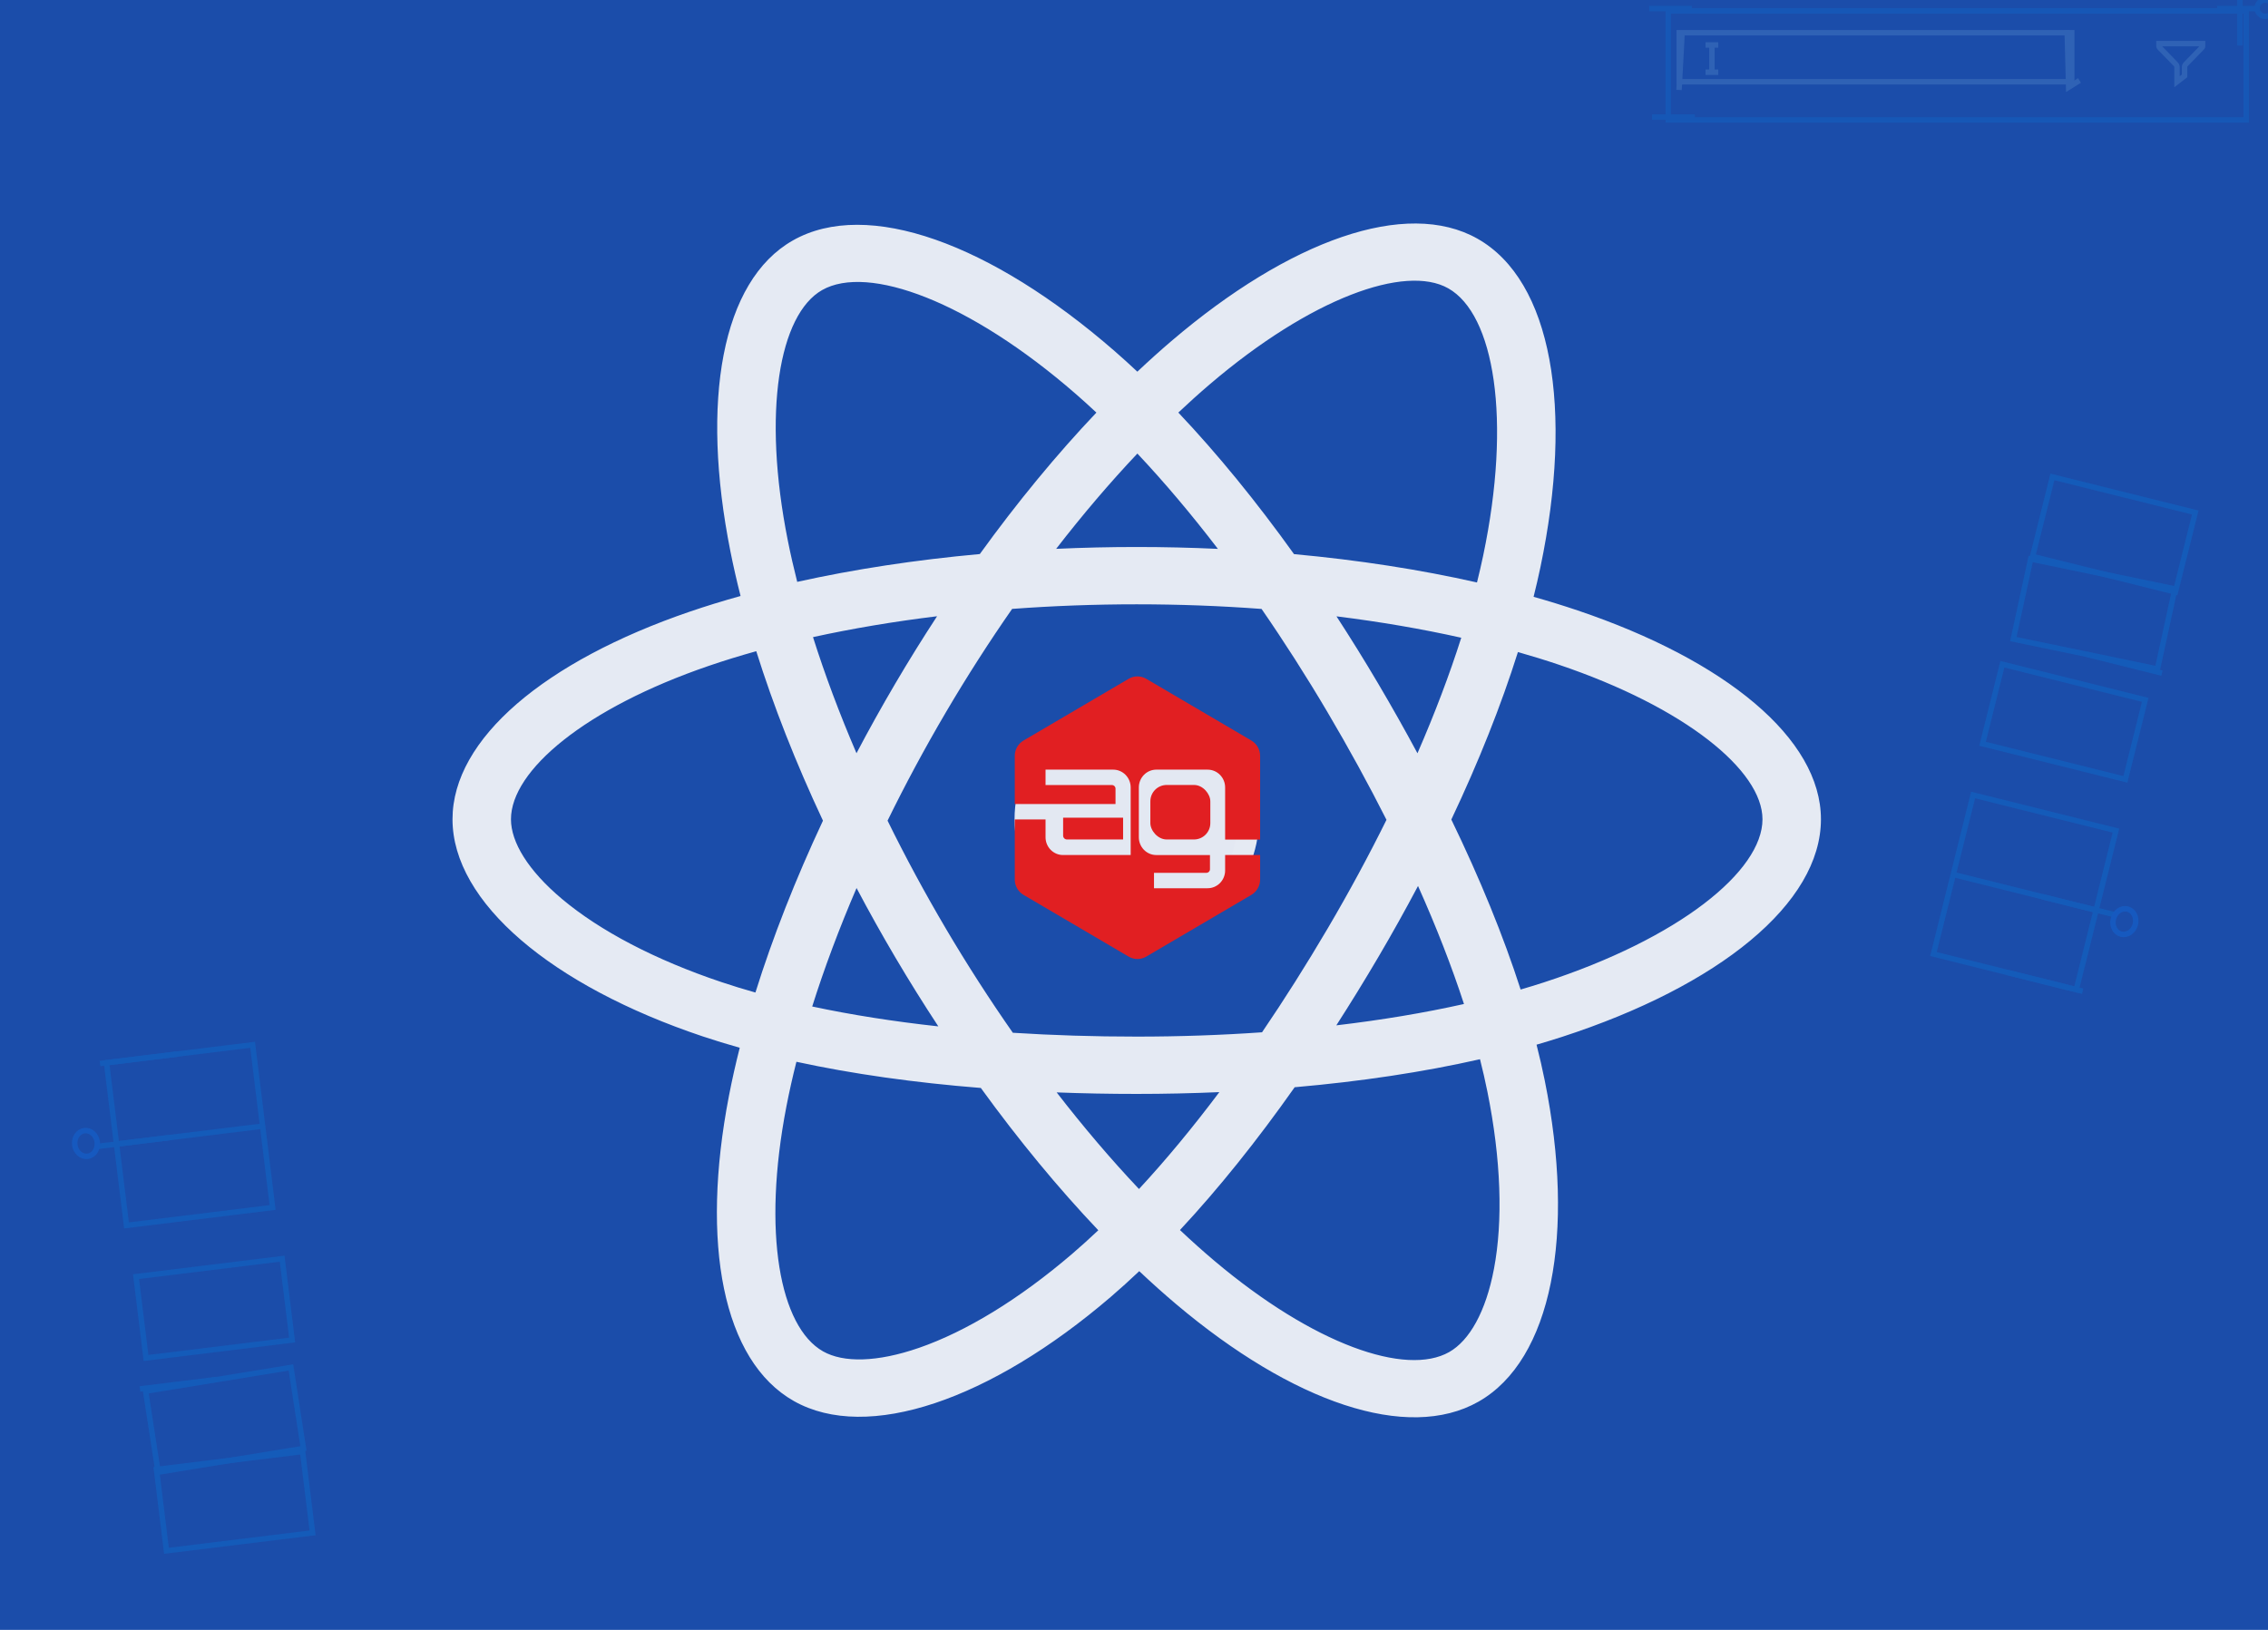 <?xml version="1.0" encoding="UTF-8"?>
<svg width="416px" height="299px" viewBox="0 0 416 299" version="1.1" xmlns="http://www.w3.org/2000/svg" xmlns:xlink="http://www.w3.org/1999/xlink">
    <!-- Generator: Sketch 48.2 (47327) - http://www.bohemiancoding.com/sketch -->
    <title>Slice</title>
    <desc>Created with Sketch.</desc>
    <defs></defs>
    <g id="Page-1" stroke="none" stroke-width="1" fill="none" fill-rule="evenodd">
        <g id="react-grid" fill-rule="nonzero">
            <rect id="Rectangle" fill="#1B4DAA" x="0" y="0" width="417" height="300"></rect>
            <g id="react" transform="translate(83, 41)" fill="#FBFBFB" fill-opacity="0.898">
                <path d="M206.372,70.982 C203.769,70.103 201.07,69.272 198.292,68.485 C198.749,66.658 199.168,64.854 199.541,63.081 C205.657,33.965 201.658,10.51 188.002,2.787 C174.908,-4.618 153.494,3.103 131.866,21.561 C129.786,23.336 127.701,25.215 125.616,27.184 C124.227,25.881 122.84,24.622 121.457,23.417 C98.791,3.681 76.071,-4.636 62.429,3.109 C49.347,10.535 45.473,32.586 50.979,60.179 C51.511,62.844 52.132,65.566 52.835,68.333 C49.619,69.228 46.515,70.182 43.545,71.198 C16.971,80.283 0,94.523 0,109.293 C0,124.547 18.219,139.848 45.897,149.125 C48.082,149.858 50.348,150.55 52.684,151.207 C51.926,154.2 51.266,157.133 50.713,159.993 C45.463,187.107 49.563,208.637 62.609,216.017 C76.086,223.638 98.702,215.804 120.725,196.926 C122.466,195.433 124.213,193.851 125.963,192.192 C128.231,194.334 130.496,196.361 132.749,198.263 C154.08,216.265 175.149,223.534 188.184,216.134 C201.646,208.491 206.022,185.363 200.341,157.224 C199.908,155.075 199.403,152.879 198.836,150.645 C200.424,150.184 201.983,149.709 203.504,149.215 C232.278,139.865 251,124.751 251,109.293 C251,94.469 233.481,80.134 206.372,70.982 Z M200.131,139.234 C198.759,139.679 197.351,140.11 195.916,140.527 C192.739,130.665 188.452,120.179 183.205,109.344 C188.212,98.767 192.333,88.415 195.421,78.617 C197.989,79.345 200.481,80.114 202.882,80.925 C226.109,88.766 240.277,100.359 240.277,109.293 C240.277,118.808 224.976,131.16 200.131,139.234 Z M189.822,159.266 C192.334,171.709 192.693,182.958 191.029,191.753 C189.534,199.655 186.528,204.923 182.811,207.033 C174.901,211.523 157.985,205.687 139.741,190.292 C137.65,188.527 135.544,186.643 133.43,184.648 C140.503,177.063 147.571,168.244 154.47,158.451 C166.604,157.395 178.068,155.669 188.464,153.312 C188.976,155.337 189.431,157.324 189.822,159.266 Z M85.572,206.258 C77.843,208.934 71.688,209.011 67.967,206.907 C60.05,202.429 56.759,185.142 61.248,161.954 C61.762,159.299 62.374,156.571 63.08,153.783 C73.362,156.012 84.742,157.617 96.905,158.584 C103.85,168.167 111.123,176.976 118.452,184.689 C116.85,186.205 115.255,187.648 113.669,189.008 C103.931,197.356 94.172,203.279 85.572,206.258 Z M49.365,139.175 C37.126,135.073 27.019,129.741 20.091,123.923 C13.865,118.695 10.722,113.504 10.722,109.293 C10.722,100.33 24.348,88.897 47.075,81.127 C49.832,80.184 52.719,79.296 55.714,78.461 C58.855,88.48 62.975,98.956 67.948,109.549 C62.911,120.299 58.732,130.941 55.561,141.078 C53.425,140.476 51.356,139.842 49.365,139.175 Z M61.502,58.159 C56.785,34.519 59.918,16.685 67.801,12.209 C76.198,7.442 94.767,14.239 114.337,31.281 C115.588,32.37 116.844,33.51 118.104,34.689 C110.811,42.369 103.605,51.111 96.721,60.638 C84.917,61.711 73.617,63.435 63.227,65.743 C62.574,63.166 61.996,60.635 61.502,58.159 Z M169.772,84.377 C167.288,80.17 164.739,76.063 162.139,72.067 C170.148,73.06 177.821,74.378 185.026,75.991 C182.863,82.79 180.167,89.899 176.993,97.186 C174.716,92.947 172.308,88.673 169.772,84.377 Z M125.62,42.204 C130.566,47.459 135.519,53.326 140.39,59.691 C135.481,59.463 130.511,59.345 125.5,59.345 C120.536,59.345 115.603,59.461 110.724,59.684 C115.601,53.378 120.597,47.519 125.62,42.204 Z M81.185,84.45 C78.704,88.669 76.34,92.919 74.099,97.178 C70.977,89.916 68.305,82.775 66.123,75.879 C73.285,74.308 80.922,73.023 88.879,72.049 C86.243,76.081 83.672,80.219 81.185,84.449 L81.185,84.45 Z M89.108,147.287 C80.887,146.387 73.135,145.168 65.976,143.64 C68.192,136.621 70.923,129.328 74.111,121.909 C76.358,126.165 78.731,130.417 81.227,134.645 L81.228,134.645 C83.77,138.953 86.404,143.172 89.108,147.287 Z M125.916,177.122 C120.834,171.745 115.765,165.797 110.814,159.399 C115.62,159.584 120.52,159.678 125.5,159.678 C130.616,159.678 135.674,159.565 140.652,159.348 C135.764,165.861 130.829,171.819 125.916,177.122 Z M177.095,121.531 C180.45,129.03 183.278,136.285 185.524,143.184 C178.246,144.812 170.389,146.124 162.11,147.098 C164.715,143.049 167.287,138.871 169.815,134.573 C172.372,130.225 174.8,125.87 177.095,121.531 Z M160.527,129.32 C156.603,135.991 152.575,142.36 148.486,148.372 C141.038,148.894 133.343,149.163 125.5,149.163 C117.689,149.163 110.091,148.925 102.775,148.459 C98.521,142.369 94.405,135.981 90.506,129.377 L90.507,129.377 C86.619,122.791 83.04,116.149 79.797,109.545 C83.039,102.925 86.609,96.276 90.475,89.702 L90.474,89.703 C94.35,83.111 98.429,76.755 102.644,70.702 C110.109,70.149 117.764,69.86 125.5,69.86 L125.5,69.86 C133.271,69.86 140.935,70.151 148.398,70.709 C152.548,76.718 156.6,83.054 160.492,89.646 C164.427,96.313 168.043,102.918 171.312,109.396 C168.052,115.985 164.445,122.656 160.527,129.32 Z M182.646,11.897 C191.052,16.65 194.32,35.82 189.039,60.958 C188.702,62.562 188.323,64.196 187.911,65.852 C177.498,63.496 166.19,61.742 154.351,60.653 C147.454,51.021 140.307,42.265 133.133,34.685 C135.061,32.865 136.988,31.13 138.906,29.493 C157.436,13.678 174.755,7.434 182.646,11.897 Z M125.5,87.313 C137.878,87.313 147.913,97.153 147.913,109.293 C147.913,121.432 137.878,131.273 125.5,131.273 C113.122,131.273 103.087,121.432 103.087,109.293 C103.087,97.153 113.122,87.313 125.5,87.313 Z" id="Shape"></path>
            </g>
        </g>
        <g id="misc" opacity="0.249" transform="translate(11, 191)">
            <g id="Group" transform="translate(24, 47.5) scale(-1, 1) rotate(7) translate(-24, -47.5) translate(6, 2)">
                <path d="M1.038,0.396 L28.038,0.396 L28.038,15.43 L1.038,15.43 L1.038,0.396 Z M1.038,15.43 L28.038,15.43 L28.038,30.465 L1.038,30.465 L1.038,15.43 Z M0.448,40.002 L27.448,40.002 L27.448,55.037 L0.448,55.037 L0.448,40.002 Z M1.276,60.001 L28.26,61.078 L27.801,76.104 L0.817,75.027 L1.276,60.001 Z" id="Shape" stroke="#0084E7"></path>
                <polygon id="Shape" stroke="#0084E7" points="1.038 75.57 28.038 75.57 28.038 90.604 1.038 90.604"></polygon>
                <path d="M18.346,15.43 L31.518,15.43 M15.577,0.396 L28.749,0.396 M15.577,60.535 L28.749,60.535" id="Shape" stroke="#0084E7" stroke-linecap="square"></path>
                <ellipse id="Oval" stroke="#087FFF" cx="33.577" cy="14.639" rx="2.077" ry="2.374"></ellipse>
            </g>
        </g>
        <g id="misc" opacity="0.249" transform="translate(382.004, 135.355) rotate(201) translate(-382.004, -135.355) translate(358.004, 87.855)">
            <g id="Group" transform="translate(24, 47.5) scale(-1, 1) rotate(7) translate(-24, -47.5) translate(6, 2)">
                <path d="M1.038,0.396 L28.038,0.396 L28.038,15.43 L1.038,15.43 L1.038,0.396 Z M1.038,15.43 L28.038,15.43 L28.038,30.465 L1.038,30.465 L1.038,15.43 Z M0.448,40.002 L27.448,40.002 L27.448,55.037 L0.448,55.037 L0.448,40.002 Z M1.276,60.001 L28.26,61.078 L27.801,76.104 L0.817,75.027 L1.276,60.001 Z" id="Shape" stroke="#0084E7"></path>
                <polygon id="Shape" stroke="#0084E7" points="1.038 75.57 28.038 75.57 28.038 90.604 1.038 90.604"></polygon>
                <path d="M18.346,15.43 L31.518,15.43 M15.577,0.396 L28.749,0.396 M15.577,60.535 L28.749,60.535" id="Shape" stroke="#0084E7" stroke-linecap="square"></path>
                <ellipse id="Oval" stroke="#087FFF" cx="33.577" cy="14.639" rx="2.077" ry="2.374"></ellipse>
            </g>
        </g>
        <ellipse id="Oval" fill="#E3E8F2" cx="207" cy="150" rx="20" ry="21"></ellipse>
        <g id="simple-logo" transform="translate(186, 124)" fill="#E11F22" fill-rule="nonzero">
            <g id="Combined-Shape">
                <g id="path-1-link">
                    <path d="M0.131,23.498 L0.131,14.677 C0.131,13.511 0.743,12.434 1.735,11.851 L21.027,0.521 C22.02,-0.062 23.243,-0.062 24.236,0.521 L43.528,11.851 C44.521,12.434 45.132,13.511 45.132,14.677 L45.132,30.025 L38.715,30.025 L38.715,20.452 L38.714,20.452 C38.714,18.65 37.278,17.189 35.506,17.189 L26.095,17.188 C24.323,17.188 22.887,18.649 22.887,20.452 L22.887,29.593 C22.887,31.396 24.323,32.857 26.095,32.857 L35.935,32.857 L35.935,35.464 C35.935,35.825 35.647,36.117 35.293,36.117 L25.668,36.117 L25.668,38.946 L35.506,38.946 L35.506,38.945 C37.278,38.945 38.714,37.484 38.714,35.682 L38.715,32.845 L45.132,32.845 L45.132,37.337 C45.132,38.503 44.521,39.58 43.528,40.163 L24.236,51.493 C23.243,52.076 22.02,52.076 21.027,51.493 L1.735,40.163 C0.743,39.58 0.131,38.503 0.131,37.337 L0.131,26.326 L5.775,26.326 L5.775,29.59 C5.775,31.392 7.212,32.854 8.984,32.854 L21.39,32.854 L21.39,20.452 C21.39,18.649 19.953,17.188 18.181,17.188 L5.775,17.188 L5.775,20.017 L17.967,20.017 C18.322,20.017 18.609,20.309 18.609,20.669 L18.609,23.498 L0.131,23.498 Z" id="path-1"></path>
                </g>
            </g>
            <rect id="g" x="25" y="20" width="11" height="10" rx="3"></rect>
            <path d="M9,26 L20,26 L20,30 L9.702,30 C9.314,30 9,29.684 9,29.294 L9,26 Z" id="Combined-Shape"></path>
        </g>
        <g id="quick-filter" opacity="0.185" transform="translate(303, 0)">
            <polygon id="Shape" stroke="#8ABDE3" points="5 6 77 6 77 15 5 15"></polygon>
            <path d="M76.175,6 L76.436,16 L78,15.024 M5.521,6.244 L5,16" id="Shape" stroke="#8ABDE3" stroke-linecap="square"></path>
            <g id="Group" stroke-linecap="square" transform="translate(10, 8)" stroke="#8ABDE3">
                <path d="M1,0.75 L1,5.25 M1.667,0.25 L0.333,0.25 M1.667,5.25 L0.333,5.25" id="Shape"></path>
            </g>
            <circle id="Oval" stroke="#0084E7" cx="112.5" cy="1.5" r="1.5"></circle>
            <polygon id="Shape" stroke="#0084E7" points="3 2 109 2 109 22 3 22"></polygon>
            <path d="M107.844,0 L107.844,7.857 M104.161,1.571 L111,1.571 M0,1.571 L6.839,1.571 M0.526,21.476 L7.365,21.476" id="Shape" stroke="#0084E7" stroke-linecap="square"></path>
            <path d="M93,8 L93,8.501 C93,8.57 93.026,8.635 93.073,8.683 L96.086,11.782 C96.227,11.927 96.306,12.123 96.306,12.327 L96.306,15 L97.695,13.929 L97.695,12.327 C97.695,12.123 97.773,11.926 97.915,11.782 L100.927,8.683 C100.974,8.635 101,8.57 101,8.501 L101,8 L93,8 Z" id="Shape" stroke="#8ABDE3"></path>
        </g>
    </g>
</svg>